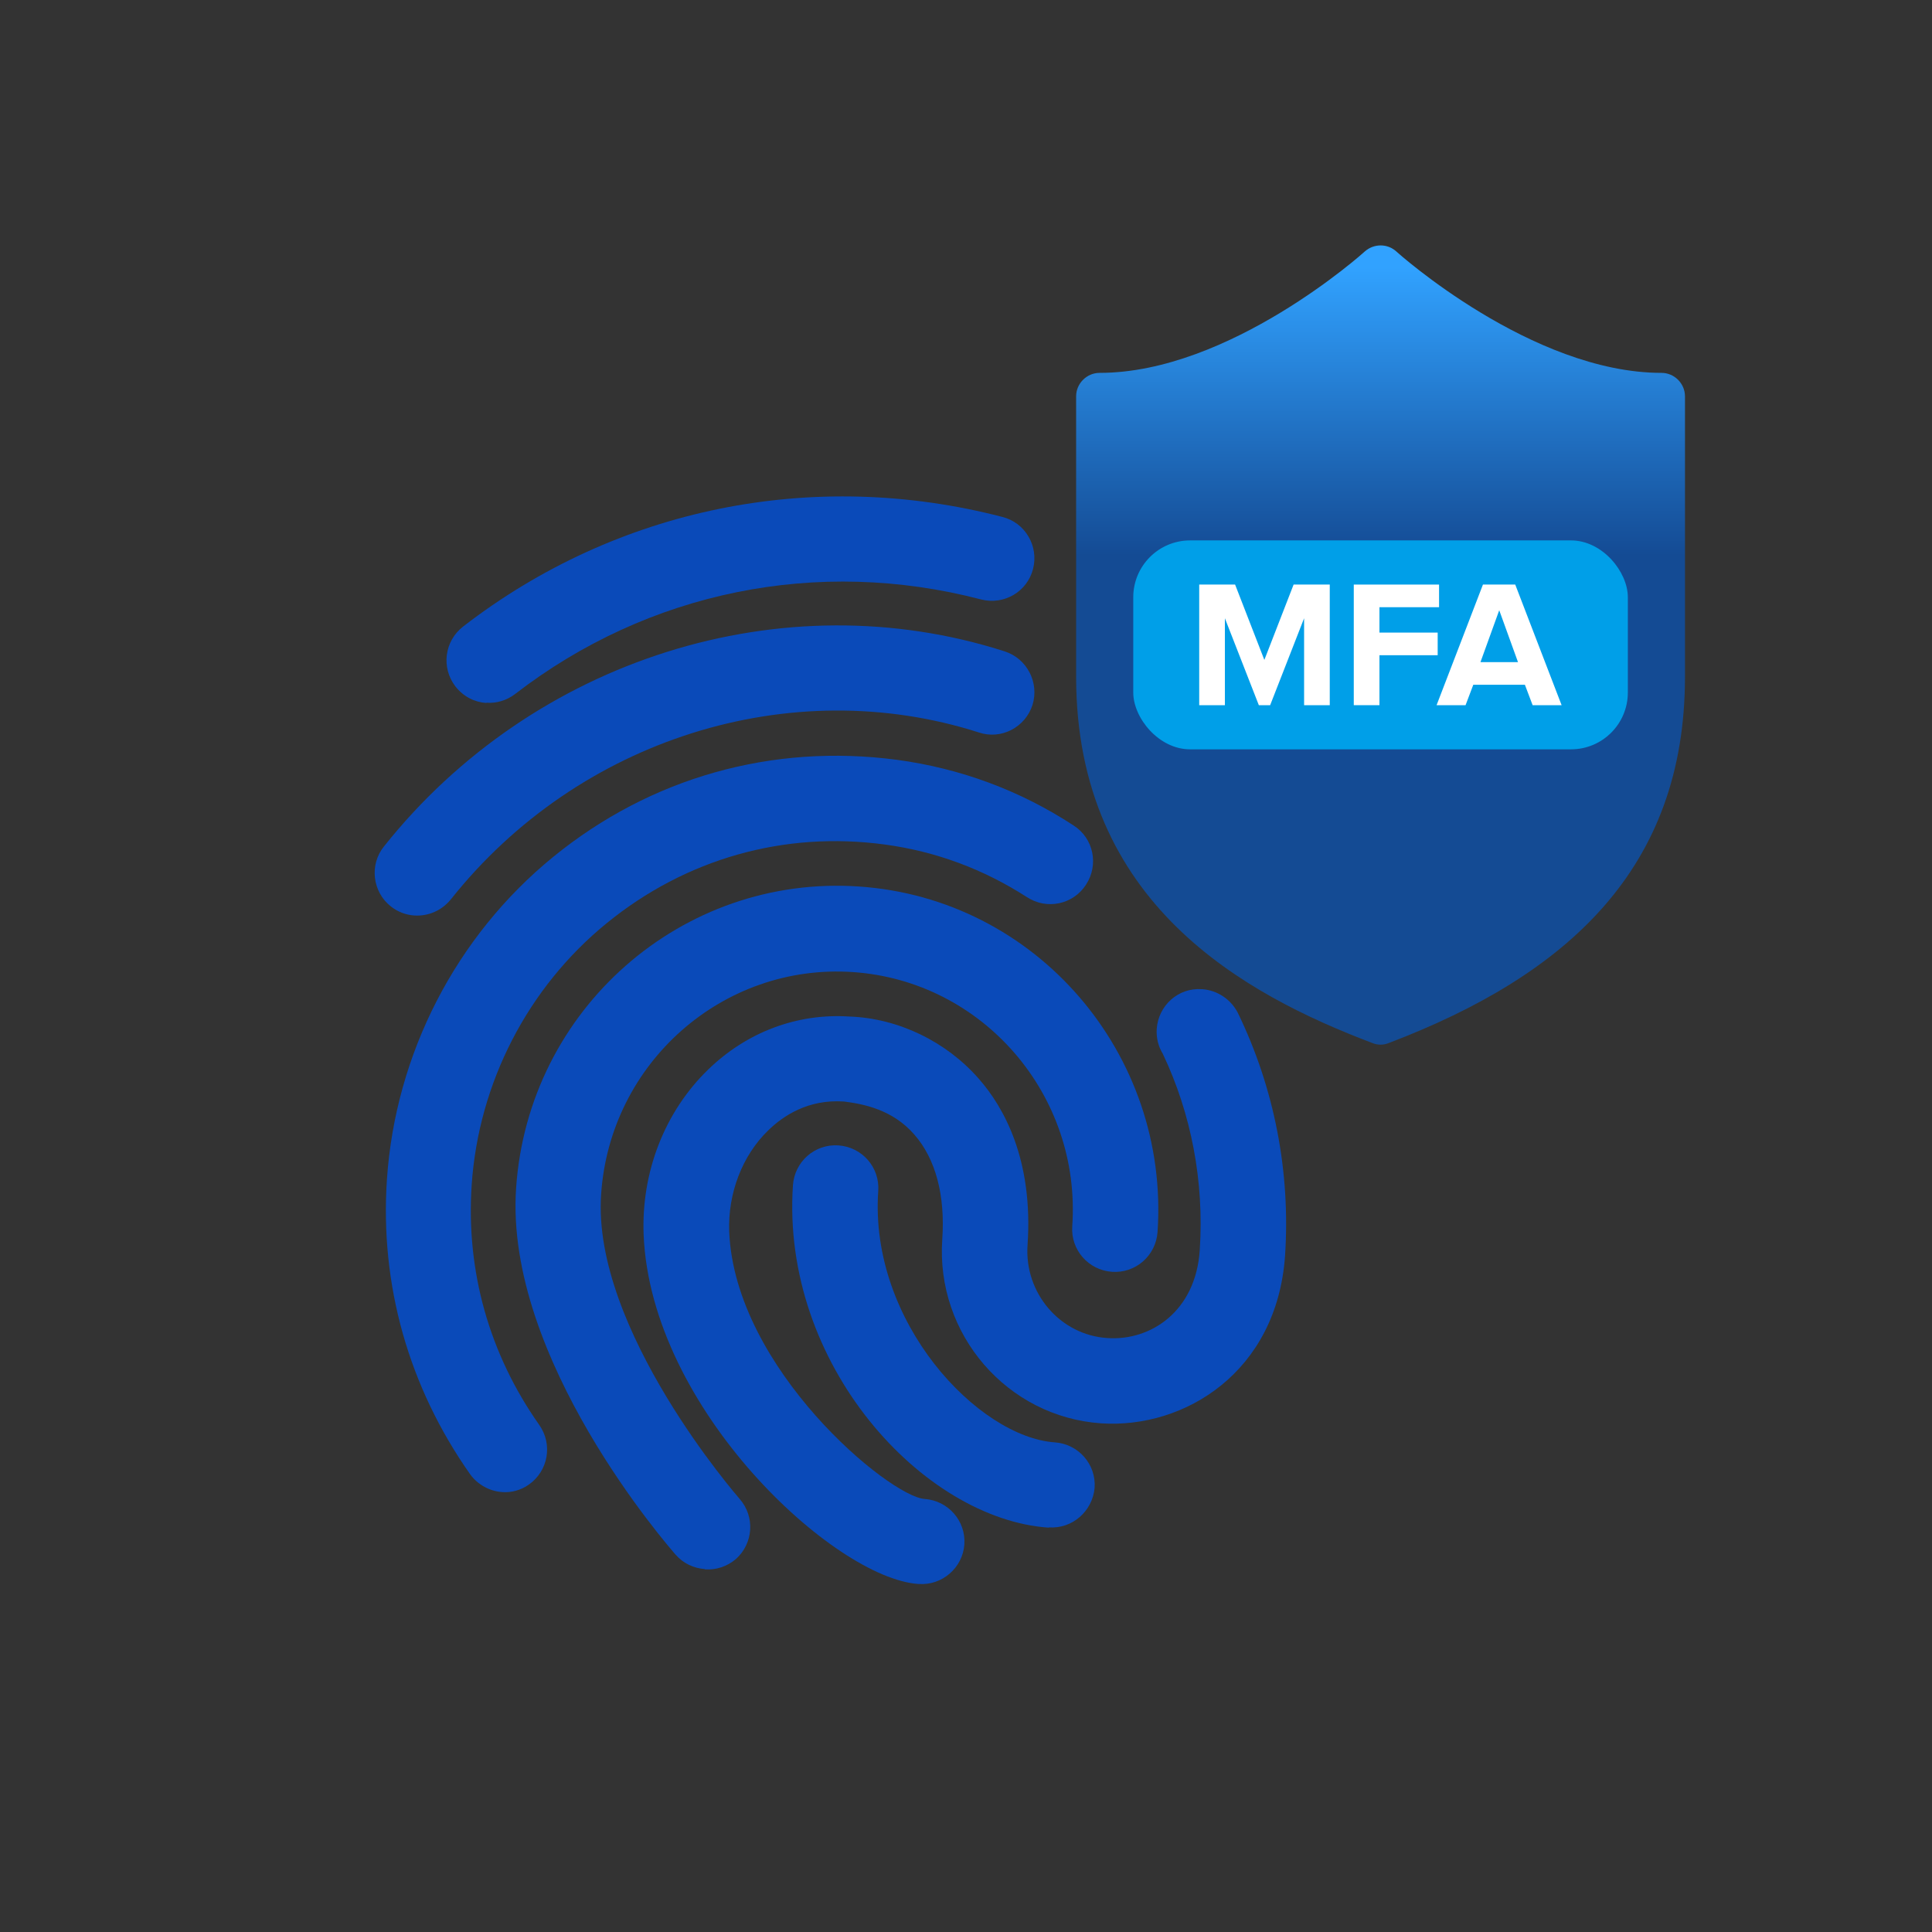 <?xml version="1.0" encoding="UTF-8"?><svg id="Layer_1" xmlns="http://www.w3.org/2000/svg" xmlns:xlink="http://www.w3.org/1999/xlink" viewBox="0 0 70 70"><rect x="0" y="0" width="70" height="70" fill="#333333" stroke="none"/><defs><style>.cls-1{fill:url(#linear-gradient);}.cls-2{fill:#009fe8;}.cls-3{fill:#fff;}.cls-4{fill:#0a4ab9;}</style><linearGradient id="linear-gradient" x1="50.02" y1="4.09" x2="50.02" y2="22.11" gradientUnits="userSpaceOnUse"><stop offset=".31" stop-color="#31a2ff"/><stop offset=".89" stop-color="#144b94"/></linearGradient></defs><path class="cls-4" d="m17.62,25.47c-.43-.03-.83-.23-1.12-.6-.52-.68-.4-1.64.28-2.17,5.57-4.3,12.68-5.75,19.54-3.97.83.21,1.32,1.06,1.11,1.88-.21.83-1.05,1.32-1.88,1.11-5.93-1.55-12.07-.29-16.88,3.42-.31.24-.69.35-1.05.32h0Z"/><path class="cls-4" d="m15.01,33.17c-.3-.02-.6-.13-.85-.33-.67-.53-.78-1.51-.25-2.17,5.41-6.8,14.45-9.65,22.49-7.07.81.26,1.26,1.13,1.01,1.94-.26.81-1.13,1.27-1.94,1-6.83-2.19-14.52.24-19.13,6.04-.34.42-.83.62-1.32.59Z"/><path class="cls-4" d="m25.53,56.85c-.39-.03-.77-.2-1.05-.52-.25-.29-6.21-7.1-5.78-13.29.44-6.47,6.01-11.36,12.42-10.92,6.41.43,11.26,6.05,10.82,12.52-.06.85-.79,1.5-1.65,1.44-.85-.06-1.5-.79-1.44-1.65.33-4.76-3.24-8.89-7.95-9.21s-8.8,3.29-9.12,8.05c-.34,4.9,4.97,10.98,5.02,11.04.56.64.5,1.61-.14,2.18-.32.27-.72.4-1.12.37h0Z"/><path class="cls-4" d="m18.19,54.06c-.44-.03-.88-.26-1.16-.65-2.22-3.16-3.27-6.85-3.01-10.69.31-4.54,2.5-8.8,6.02-11.67,3.53-2.88,7.94-4.12,12.46-3.52,2.3.31,4.46,1.11,6.4,2.38.72.46.92,1.42.45,2.14-.46.72-1.42.93-2.15.45-1.57-1.01-3.29-1.65-5.13-1.9-3.67-.5-7.23.52-10.09,2.85s-4.64,5.79-4.89,9.48c-.21,3.11.63,6.12,2.45,8.7.49.7.33,1.66-.38,2.16-.28.2-.64.3-.98.27h0Z"/><path class="cls-4" d="m33.27,57.39c-3.04-.21-9.69-6.33-9.95-12.65-.09-2.28.77-4.47,2.34-5.99,1.39-1.35,3.21-2.04,5.1-1.92,1.79.06,3.52.91,4.69,2.24.93,1.05,1.99,2.96,1.78,6.04-.12,1.74,1.18,3.26,2.89,3.37,1.56.11,3.21-.96,3.35-3.2.16-2.46-.3-4.91-1.34-7.1-.16-.26-.24-.57-.22-.9.06-.85.78-1.5,1.63-1.44h.02c.55.04,1.04.37,1.29.86,1.32,2.72,1.91,5.75,1.71,8.79-.29,4.22-3.64,6.28-6.66,6.08-3.41-.23-6-3.23-5.76-6.67.11-1.59-.24-2.91-1.01-3.79-.79-.91-1.84-1.11-2.55-1.2-1.3-.09-2.21.52-2.75,1.05-.94.91-1.46,2.28-1.41,3.66.2,4.97,5.8,9.6,7.08,9.69.85.06,1.5.79,1.44,1.65-.06.84-.8,1.49-1.65,1.43h0Z"/><path class="cls-4" d="m38,55.35c-4.56-.31-9.71-5.92-9.27-12.41.06-.85.79-1.5,1.65-1.44.85.06,1.5.79,1.44,1.65-.33,4.77,3.63,8.92,6.4,9.11.85.06,1.5.79,1.44,1.65-.08.85-.81,1.49-1.66,1.43h0Z"/><path class="cls-1" d="m60.2,13.51c-4.7,0-9.56-4.35-9.61-4.4-.32-.29-.81-.29-1.14,0-.05.05-4.9,4.4-9.61,4.4-.46,0-.85.38-.85.85v10.16c0,8.23,6.12,11.52,10.73,13.27.1.04.2.06.3.06.11,0,.2-.02.3-.06,6.46-2.46,10.73-6.31,10.73-13.27v-10.16c0-.47-.39-.85-.85-.85Z"/><g><rect class="cls-2" x="41.06" y="19.58" width="17.92" height="7.57" rx="2.06" ry="2.06"/><g><path class="cls-3" d="m47.25,25.55v-3.15l-1.23,3.15h-.41l-1.23-3.15v3.15h-.93v-4.37h1.3l1.06,2.73,1.06-2.73h1.31v4.37h-.94Z"/><path class="cls-3" d="m49.05,25.55v-4.37h3.09v.82h-2.16v.92h2.11v.82h-2.11v1.81h-.93Z"/><path class="cls-3" d="m55.53,25.55l-.28-.74h-1.87l-.28.74h-1.05l1.68-4.37h1.17l1.68,4.37h-1.05Zm-1.21-3.44l-.68,1.88h1.36l-.68-1.88Z"/></g></g></svg>